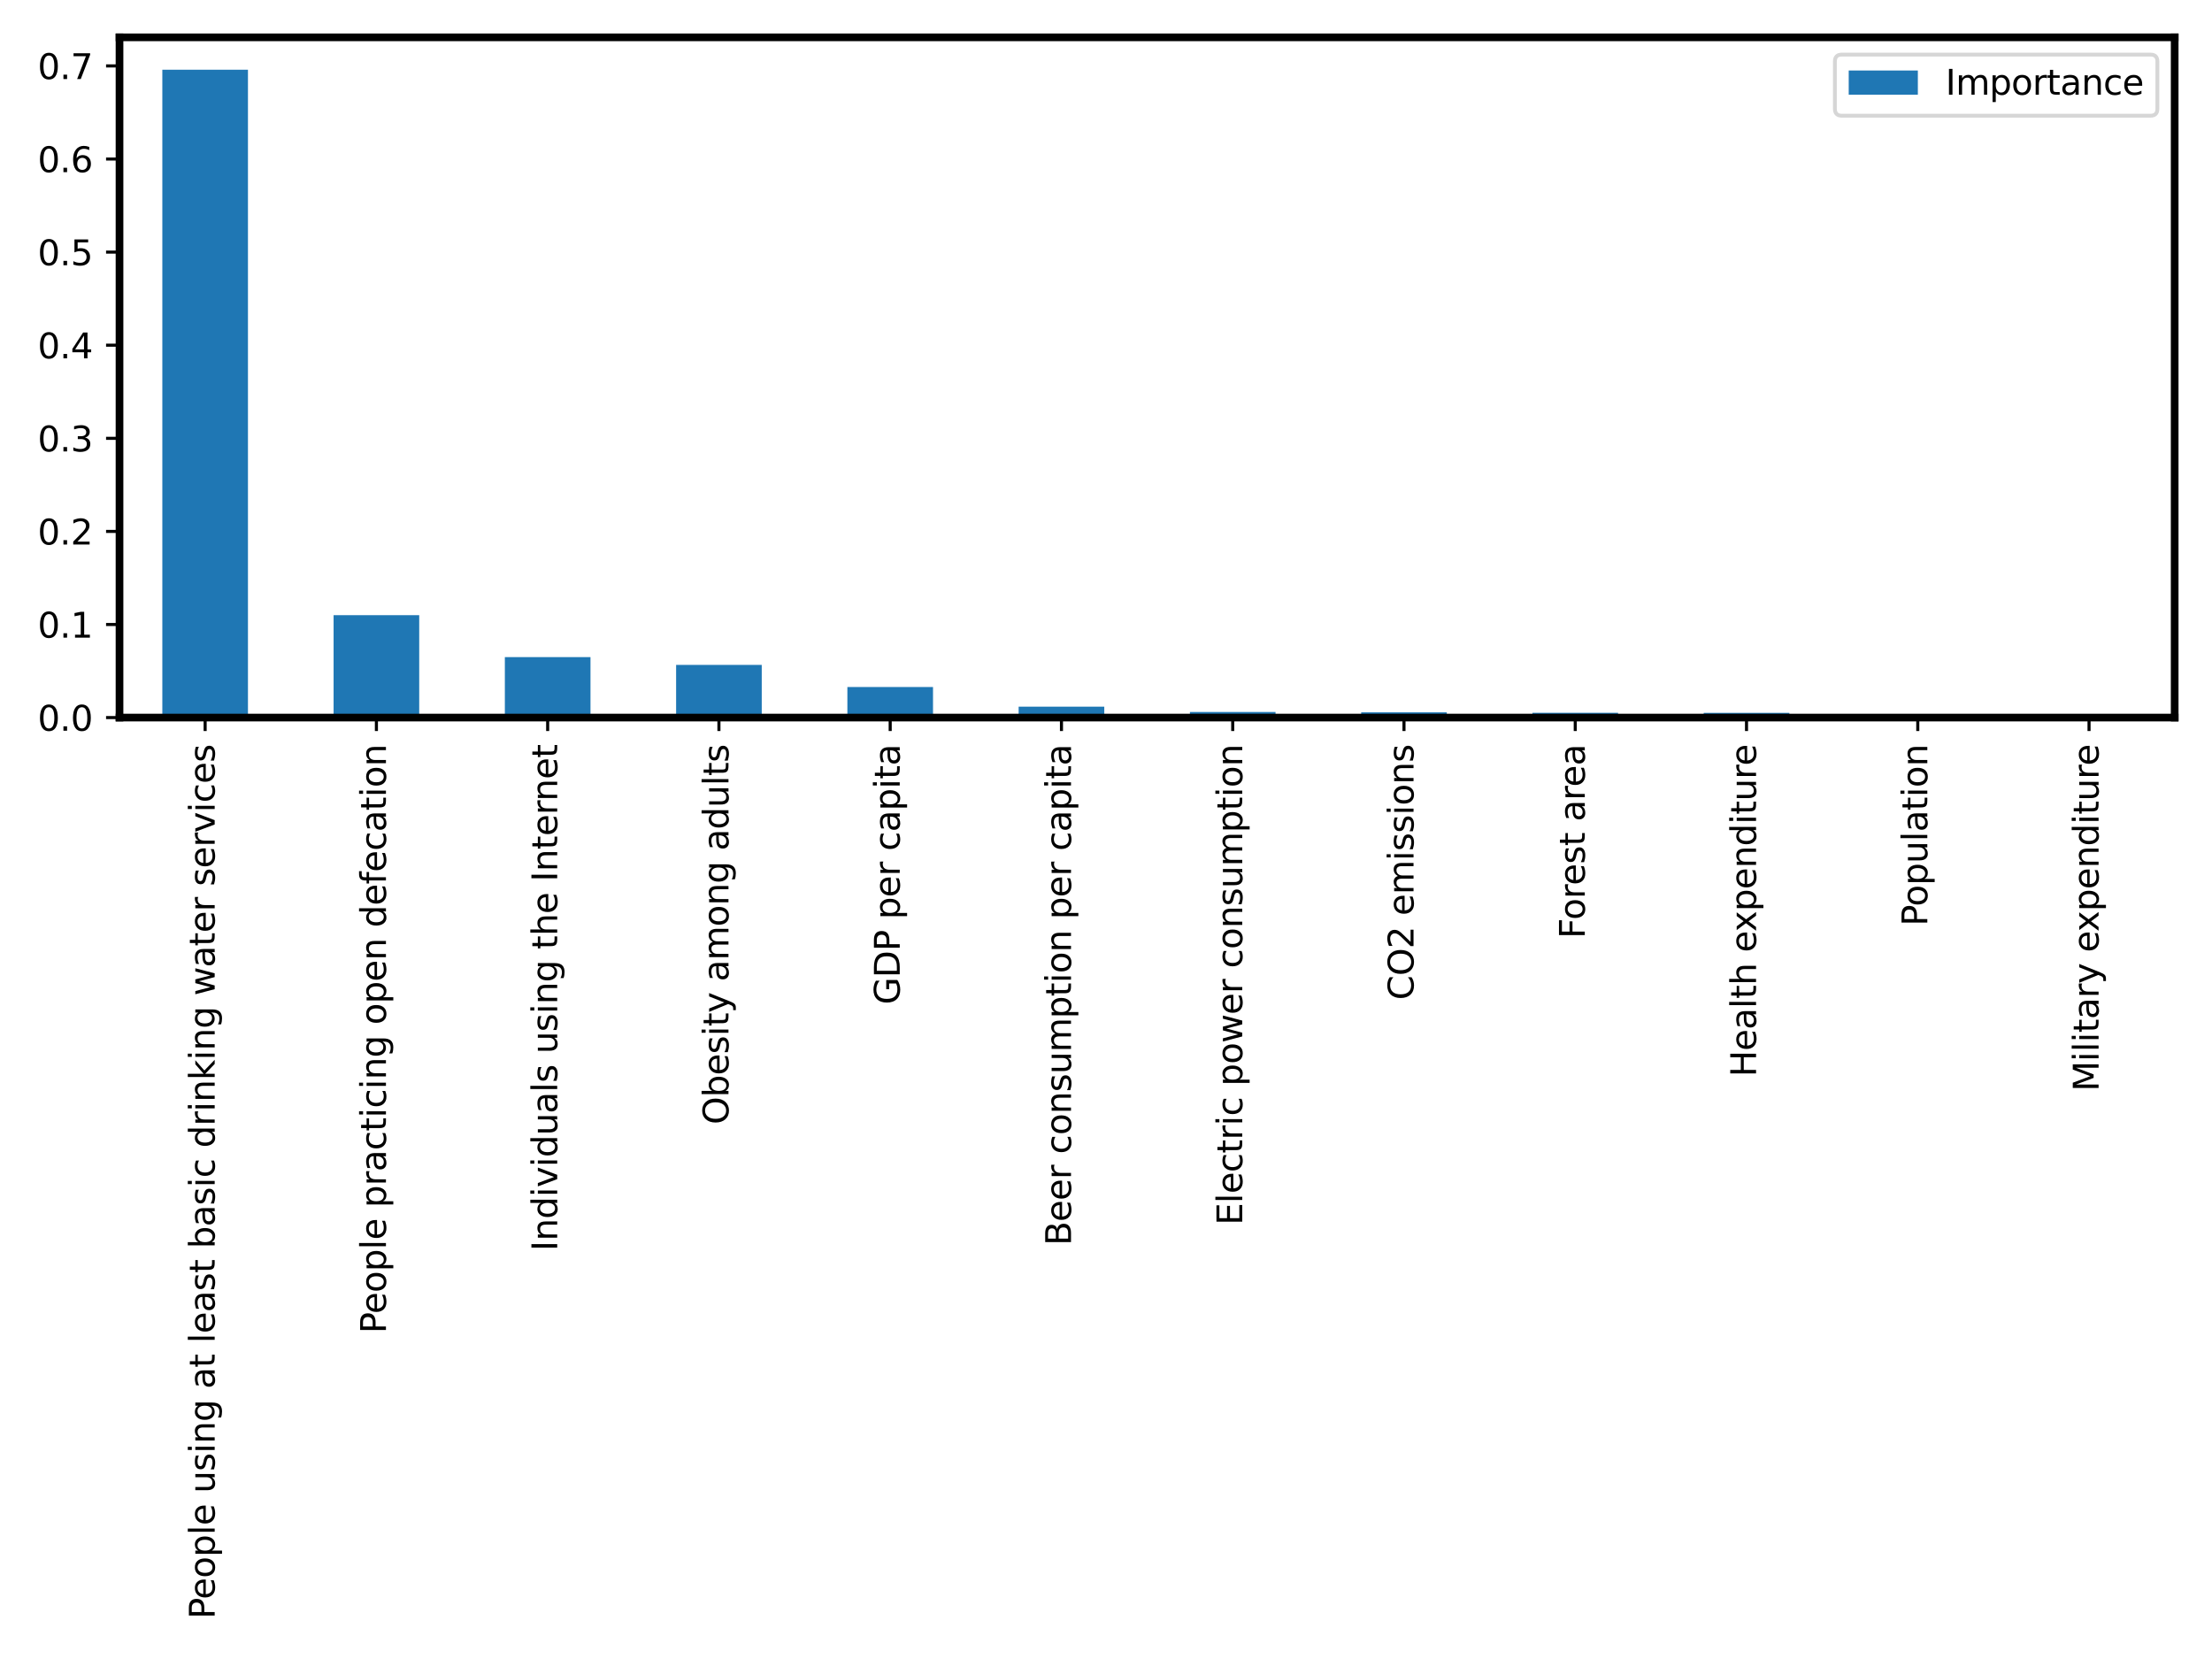 <?xml version="1.0" encoding="utf-8" standalone="no"?>
<!DOCTYPE svg PUBLIC "-//W3C//DTD SVG 1.1//EN"
  "http://www.w3.org/Graphics/SVG/1.1/DTD/svg11.dtd">
<svg xmlns:xlink="http://www.w3.org/1999/xlink" width="576pt" height="432pt" viewBox="0 0 576 432" xmlns="http://www.w3.org/2000/svg" version="1.1">
 <defs>
  <style type="text/css">*{stroke-linejoin: round; stroke-linecap: butt}</style>
 </defs>
 <g id="figure_1">
  <g id="patch_1">
   <path d="M 0 432 
L 576 432 
L 576 0 
L 0 0 
z
" style="fill: #ffffff"/>
  </g>
  <g id="axes_1">
   <g id="patch_2">
    <path d="M 31.12 186.86 
L 566.28 186.86 
L 566.28 9.72 
L 31.12 9.72 
z
" style="fill: #ffffff"/>
   </g>
   <g id="patch_3">
    <path d="M 42.269 186.86 
L 64.567 186.86 
L 64.567 18.155 
L 42.269 18.155 
z
" clip-path="url(#pd26a87cae8)" style="fill: #1f77b4"/>
   </g>
   <g id="patch_4">
    <path d="M 86.866 186.86 
L 109.164 186.86 
L 109.164 160.183 
L 86.866 160.183 
z
" clip-path="url(#pd26a87cae8)" style="fill: #1f77b4"/>
   </g>
   <g id="patch_5">
    <path d="M 131.463 186.86 
L 153.761 186.86 
L 153.761 171.11 
L 131.463 171.11 
z
" clip-path="url(#pd26a87cae8)" style="fill: #1f77b4"/>
   </g>
   <g id="patch_6">
    <path d="M 176.059 186.86 
L 198.357 186.86 
L 198.357 173.132 
L 176.059 173.132 
z
" clip-path="url(#pd26a87cae8)" style="fill: #1f77b4"/>
   </g>
   <g id="patch_7">
    <path d="M 220.656 186.86 
L 242.954 186.86 
L 242.954 178.893 
L 220.656 178.893 
z
" clip-path="url(#pd26a87cae8)" style="fill: #1f77b4"/>
   </g>
   <g id="patch_8">
    <path d="M 265.252 186.86 
L 287.551 186.86 
L 287.551 184.006 
L 265.252 184.006 
z
" clip-path="url(#pd26a87cae8)" style="fill: #1f77b4"/>
   </g>
   <g id="patch_9">
    <path d="M 309.849 186.86 
L 332.147 186.86 
L 332.147 185.402 
L 309.849 185.402 
z
" clip-path="url(#pd26a87cae8)" style="fill: #1f77b4"/>
   </g>
   <g id="patch_10">
    <path d="M 354.446 186.86 
L 376.744 186.86 
L 376.744 185.481 
L 354.446 185.481 
z
" clip-path="url(#pd26a87cae8)" style="fill: #1f77b4"/>
   </g>
   <g id="patch_11">
    <path d="M 399.043 186.86 
L 421.341 186.86 
L 421.341 185.605 
L 399.043 185.605 
z
" clip-path="url(#pd26a87cae8)" style="fill: #1f77b4"/>
   </g>
   <g id="patch_12">
    <path d="M 443.639 186.86 
L 465.938 186.86 
L 465.938 185.625 
L 443.639 185.625 
z
" clip-path="url(#pd26a87cae8)" style="fill: #1f77b4"/>
   </g>
   <g id="patch_13">
    <path d="M 488.236 186.86 
L 510.534 186.86 
L 510.534 186.094 
L 488.236 186.094 
z
" clip-path="url(#pd26a87cae8)" style="fill: #1f77b4"/>
   </g>
   <g id="patch_14">
    <path d="M 532.832 186.86 
L 555.131 186.86 
L 555.131 186.213 
L 532.832 186.213 
z
" clip-path="url(#pd26a87cae8)" style="fill: #1f77b4"/>
   </g>
   <g id="matplotlib.axis_1">
    <g id="xtick_1">
     <g id="line2d_1">
      <defs>
       <path id="m025039f016" d="M 0 0 
L 0 3.5 
" style="stroke: #000000; stroke-width: 0.8"/>
      </defs>
      <g>
       <use xlink:href="#m025039f016" x="53.418" y="186.86" style="stroke: #000000; stroke-width: 0.8"/>
      </g>
     </g>
     <g id="text_1">
      <!-- People using at least basic drinking water services -->
      <g transform="translate(55.902 421.585) rotate(-90) scale(0.09 -0.09)">
       <defs>
        <path id="DejaVuSans-50" d="M 1259 4147 
L 1259 2394 
L 2053 2394 
Q 2494 2394 2734 2622 
Q 2975 2850 2975 3272 
Q 2975 3691 2734 3919 
Q 2494 4147 2053 4147 
L 1259 4147 
z
M 628 4666 
L 2053 4666 
Q 2838 4666 3239 4311 
Q 3641 3956 3641 3272 
Q 3641 2581 3239 2228 
Q 2838 1875 2053 1875 
L 1259 1875 
L 1259 0 
L 628 0 
L 628 4666 
z
" transform="scale(0.016)"/>
        <path id="DejaVuSans-65" d="M 3597 1894 
L 3597 1613 
L 953 1613 
Q 991 1019 1311 708 
Q 1631 397 2203 397 
Q 2534 397 2845 478 
Q 3156 559 3463 722 
L 3463 178 
Q 3153 47 2828 -22 
Q 2503 -91 2169 -91 
Q 1331 -91 842 396 
Q 353 884 353 1716 
Q 353 2575 817 3079 
Q 1281 3584 2069 3584 
Q 2775 3584 3186 3129 
Q 3597 2675 3597 1894 
z
M 3022 2063 
Q 3016 2534 2758 2815 
Q 2500 3097 2075 3097 
Q 1594 3097 1305 2825 
Q 1016 2553 972 2059 
L 3022 2063 
z
" transform="scale(0.016)"/>
        <path id="DejaVuSans-6f" d="M 1959 3097 
Q 1497 3097 1228 2736 
Q 959 2375 959 1747 
Q 959 1119 1226 758 
Q 1494 397 1959 397 
Q 2419 397 2687 759 
Q 2956 1122 2956 1747 
Q 2956 2369 2687 2733 
Q 2419 3097 1959 3097 
z
M 1959 3584 
Q 2709 3584 3137 3096 
Q 3566 2609 3566 1747 
Q 3566 888 3137 398 
Q 2709 -91 1959 -91 
Q 1206 -91 779 398 
Q 353 888 353 1747 
Q 353 2609 779 3096 
Q 1206 3584 1959 3584 
z
" transform="scale(0.016)"/>
        <path id="DejaVuSans-70" d="M 1159 525 
L 1159 -1331 
L 581 -1331 
L 581 3500 
L 1159 3500 
L 1159 2969 
Q 1341 3281 1617 3432 
Q 1894 3584 2278 3584 
Q 2916 3584 3314 3078 
Q 3713 2572 3713 1747 
Q 3713 922 3314 415 
Q 2916 -91 2278 -91 
Q 1894 -91 1617 61 
Q 1341 213 1159 525 
z
M 3116 1747 
Q 3116 2381 2855 2742 
Q 2594 3103 2138 3103 
Q 1681 3103 1420 2742 
Q 1159 2381 1159 1747 
Q 1159 1113 1420 752 
Q 1681 391 2138 391 
Q 2594 391 2855 752 
Q 3116 1113 3116 1747 
z
" transform="scale(0.016)"/>
        <path id="DejaVuSans-6c" d="M 603 4863 
L 1178 4863 
L 1178 0 
L 603 0 
L 603 4863 
z
" transform="scale(0.016)"/>
        <path id="DejaVuSans-20" transform="scale(0.016)"/>
        <path id="DejaVuSans-75" d="M 544 1381 
L 544 3500 
L 1119 3500 
L 1119 1403 
Q 1119 906 1312 657 
Q 1506 409 1894 409 
Q 2359 409 2629 706 
Q 2900 1003 2900 1516 
L 2900 3500 
L 3475 3500 
L 3475 0 
L 2900 0 
L 2900 538 
Q 2691 219 2414 64 
Q 2138 -91 1772 -91 
Q 1169 -91 856 284 
Q 544 659 544 1381 
z
M 1991 3584 
L 1991 3584 
z
" transform="scale(0.016)"/>
        <path id="DejaVuSans-73" d="M 2834 3397 
L 2834 2853 
Q 2591 2978 2328 3040 
Q 2066 3103 1784 3103 
Q 1356 3103 1142 2972 
Q 928 2841 928 2578 
Q 928 2378 1081 2264 
Q 1234 2150 1697 2047 
L 1894 2003 
Q 2506 1872 2764 1633 
Q 3022 1394 3022 966 
Q 3022 478 2636 193 
Q 2250 -91 1575 -91 
Q 1294 -91 989 -36 
Q 684 19 347 128 
L 347 722 
Q 666 556 975 473 
Q 1284 391 1588 391 
Q 1994 391 2212 530 
Q 2431 669 2431 922 
Q 2431 1156 2273 1281 
Q 2116 1406 1581 1522 
L 1381 1569 
Q 847 1681 609 1914 
Q 372 2147 372 2553 
Q 372 3047 722 3315 
Q 1072 3584 1716 3584 
Q 2034 3584 2315 3537 
Q 2597 3491 2834 3397 
z
" transform="scale(0.016)"/>
        <path id="DejaVuSans-69" d="M 603 3500 
L 1178 3500 
L 1178 0 
L 603 0 
L 603 3500 
z
M 603 4863 
L 1178 4863 
L 1178 4134 
L 603 4134 
L 603 4863 
z
" transform="scale(0.016)"/>
        <path id="DejaVuSans-6e" d="M 3513 2113 
L 3513 0 
L 2938 0 
L 2938 2094 
Q 2938 2591 2744 2837 
Q 2550 3084 2163 3084 
Q 1697 3084 1428 2787 
Q 1159 2491 1159 1978 
L 1159 0 
L 581 0 
L 581 3500 
L 1159 3500 
L 1159 2956 
Q 1366 3272 1645 3428 
Q 1925 3584 2291 3584 
Q 2894 3584 3203 3211 
Q 3513 2838 3513 2113 
z
" transform="scale(0.016)"/>
        <path id="DejaVuSans-67" d="M 2906 1791 
Q 2906 2416 2648 2759 
Q 2391 3103 1925 3103 
Q 1463 3103 1205 2759 
Q 947 2416 947 1791 
Q 947 1169 1205 825 
Q 1463 481 1925 481 
Q 2391 481 2648 825 
Q 2906 1169 2906 1791 
z
M 3481 434 
Q 3481 -459 3084 -895 
Q 2688 -1331 1869 -1331 
Q 1566 -1331 1297 -1286 
Q 1028 -1241 775 -1147 
L 775 -588 
Q 1028 -725 1275 -790 
Q 1522 -856 1778 -856 
Q 2344 -856 2625 -561 
Q 2906 -266 2906 331 
L 2906 616 
Q 2728 306 2450 153 
Q 2172 0 1784 0 
Q 1141 0 747 490 
Q 353 981 353 1791 
Q 353 2603 747 3093 
Q 1141 3584 1784 3584 
Q 2172 3584 2450 3431 
Q 2728 3278 2906 2969 
L 2906 3500 
L 3481 3500 
L 3481 434 
z
" transform="scale(0.016)"/>
        <path id="DejaVuSans-61" d="M 2194 1759 
Q 1497 1759 1228 1600 
Q 959 1441 959 1056 
Q 959 750 1161 570 
Q 1363 391 1709 391 
Q 2188 391 2477 730 
Q 2766 1069 2766 1631 
L 2766 1759 
L 2194 1759 
z
M 3341 1997 
L 3341 0 
L 2766 0 
L 2766 531 
Q 2569 213 2275 61 
Q 1981 -91 1556 -91 
Q 1019 -91 701 211 
Q 384 513 384 1019 
Q 384 1609 779 1909 
Q 1175 2209 1959 2209 
L 2766 2209 
L 2766 2266 
Q 2766 2663 2505 2880 
Q 2244 3097 1772 3097 
Q 1472 3097 1187 3025 
Q 903 2953 641 2809 
L 641 3341 
Q 956 3463 1253 3523 
Q 1550 3584 1831 3584 
Q 2591 3584 2966 3190 
Q 3341 2797 3341 1997 
z
" transform="scale(0.016)"/>
        <path id="DejaVuSans-74" d="M 1172 4494 
L 1172 3500 
L 2356 3500 
L 2356 3053 
L 1172 3053 
L 1172 1153 
Q 1172 725 1289 603 
Q 1406 481 1766 481 
L 2356 481 
L 2356 0 
L 1766 0 
Q 1100 0 847 248 
Q 594 497 594 1153 
L 594 3053 
L 172 3053 
L 172 3500 
L 594 3500 
L 594 4494 
L 1172 4494 
z
" transform="scale(0.016)"/>
        <path id="DejaVuSans-62" d="M 3116 1747 
Q 3116 2381 2855 2742 
Q 2594 3103 2138 3103 
Q 1681 3103 1420 2742 
Q 1159 2381 1159 1747 
Q 1159 1113 1420 752 
Q 1681 391 2138 391 
Q 2594 391 2855 752 
Q 3116 1113 3116 1747 
z
M 1159 2969 
Q 1341 3281 1617 3432 
Q 1894 3584 2278 3584 
Q 2916 3584 3314 3078 
Q 3713 2572 3713 1747 
Q 3713 922 3314 415 
Q 2916 -91 2278 -91 
Q 1894 -91 1617 61 
Q 1341 213 1159 525 
L 1159 0 
L 581 0 
L 581 4863 
L 1159 4863 
L 1159 2969 
z
" transform="scale(0.016)"/>
        <path id="DejaVuSans-63" d="M 3122 3366 
L 3122 2828 
Q 2878 2963 2633 3030 
Q 2388 3097 2138 3097 
Q 1578 3097 1268 2742 
Q 959 2388 959 1747 
Q 959 1106 1268 751 
Q 1578 397 2138 397 
Q 2388 397 2633 464 
Q 2878 531 3122 666 
L 3122 134 
Q 2881 22 2623 -34 
Q 2366 -91 2075 -91 
Q 1284 -91 818 406 
Q 353 903 353 1747 
Q 353 2603 823 3093 
Q 1294 3584 2113 3584 
Q 2378 3584 2631 3529 
Q 2884 3475 3122 3366 
z
" transform="scale(0.016)"/>
        <path id="DejaVuSans-64" d="M 2906 2969 
L 2906 4863 
L 3481 4863 
L 3481 0 
L 2906 0 
L 2906 525 
Q 2725 213 2448 61 
Q 2172 -91 1784 -91 
Q 1150 -91 751 415 
Q 353 922 353 1747 
Q 353 2572 751 3078 
Q 1150 3584 1784 3584 
Q 2172 3584 2448 3432 
Q 2725 3281 2906 2969 
z
M 947 1747 
Q 947 1113 1208 752 
Q 1469 391 1925 391 
Q 2381 391 2643 752 
Q 2906 1113 2906 1747 
Q 2906 2381 2643 2742 
Q 2381 3103 1925 3103 
Q 1469 3103 1208 2742 
Q 947 2381 947 1747 
z
" transform="scale(0.016)"/>
        <path id="DejaVuSans-72" d="M 2631 2963 
Q 2534 3019 2420 3045 
Q 2306 3072 2169 3072 
Q 1681 3072 1420 2755 
Q 1159 2438 1159 1844 
L 1159 0 
L 581 0 
L 581 3500 
L 1159 3500 
L 1159 2956 
Q 1341 3275 1631 3429 
Q 1922 3584 2338 3584 
Q 2397 3584 2469 3576 
Q 2541 3569 2628 3553 
L 2631 2963 
z
" transform="scale(0.016)"/>
        <path id="DejaVuSans-6b" d="M 581 4863 
L 1159 4863 
L 1159 1991 
L 2875 3500 
L 3609 3500 
L 1753 1863 
L 3688 0 
L 2938 0 
L 1159 1709 
L 1159 0 
L 581 0 
L 581 4863 
z
" transform="scale(0.016)"/>
        <path id="DejaVuSans-77" d="M 269 3500 
L 844 3500 
L 1563 769 
L 2278 3500 
L 2956 3500 
L 3675 769 
L 4391 3500 
L 4966 3500 
L 4050 0 
L 3372 0 
L 2619 2869 
L 1863 0 
L 1184 0 
L 269 3500 
z
" transform="scale(0.016)"/>
        <path id="DejaVuSans-76" d="M 191 3500 
L 800 3500 
L 1894 563 
L 2988 3500 
L 3597 3500 
L 2284 0 
L 1503 0 
L 191 3500 
z
" transform="scale(0.016)"/>
       </defs>
       <use xlink:href="#DejaVuSans-50"/>
       <use xlink:href="#DejaVuSans-65" x="56.678"/>
       <use xlink:href="#DejaVuSans-6f" x="118.201"/>
       <use xlink:href="#DejaVuSans-70" x="179.383"/>
       <use xlink:href="#DejaVuSans-6c" x="242.859"/>
       <use xlink:href="#DejaVuSans-65" x="270.643"/>
       <use xlink:href="#DejaVuSans-20" x="332.166"/>
       <use xlink:href="#DejaVuSans-75" x="363.953"/>
       <use xlink:href="#DejaVuSans-73" x="427.332"/>
       <use xlink:href="#DejaVuSans-69" x="479.432"/>
       <use xlink:href="#DejaVuSans-6e" x="507.215"/>
       <use xlink:href="#DejaVuSans-67" x="570.594"/>
       <use xlink:href="#DejaVuSans-20" x="634.07"/>
       <use xlink:href="#DejaVuSans-61" x="665.857"/>
       <use xlink:href="#DejaVuSans-74" x="727.137"/>
       <use xlink:href="#DejaVuSans-20" x="766.346"/>
       <use xlink:href="#DejaVuSans-6c" x="798.133"/>
       <use xlink:href="#DejaVuSans-65" x="825.916"/>
       <use xlink:href="#DejaVuSans-61" x="887.439"/>
       <use xlink:href="#DejaVuSans-73" x="948.719"/>
       <use xlink:href="#DejaVuSans-74" x="1000.818"/>
       <use xlink:href="#DejaVuSans-20" x="1040.027"/>
       <use xlink:href="#DejaVuSans-62" x="1071.814"/>
       <use xlink:href="#DejaVuSans-61" x="1135.291"/>
       <use xlink:href="#DejaVuSans-73" x="1196.57"/>
       <use xlink:href="#DejaVuSans-69" x="1248.67"/>
       <use xlink:href="#DejaVuSans-63" x="1276.453"/>
       <use xlink:href="#DejaVuSans-20" x="1331.434"/>
       <use xlink:href="#DejaVuSans-64" x="1363.221"/>
       <use xlink:href="#DejaVuSans-72" x="1426.697"/>
       <use xlink:href="#DejaVuSans-69" x="1467.811"/>
       <use xlink:href="#DejaVuSans-6e" x="1495.594"/>
       <use xlink:href="#DejaVuSans-6b" x="1558.973"/>
       <use xlink:href="#DejaVuSans-69" x="1616.883"/>
       <use xlink:href="#DejaVuSans-6e" x="1644.666"/>
       <use xlink:href="#DejaVuSans-67" x="1708.045"/>
       <use xlink:href="#DejaVuSans-20" x="1771.521"/>
       <use xlink:href="#DejaVuSans-77" x="1803.309"/>
       <use xlink:href="#DejaVuSans-61" x="1885.096"/>
       <use xlink:href="#DejaVuSans-74" x="1946.375"/>
       <use xlink:href="#DejaVuSans-65" x="1985.584"/>
       <use xlink:href="#DejaVuSans-72" x="2047.107"/>
       <use xlink:href="#DejaVuSans-20" x="2088.221"/>
       <use xlink:href="#DejaVuSans-73" x="2120.008"/>
       <use xlink:href="#DejaVuSans-65" x="2172.107"/>
       <use xlink:href="#DejaVuSans-72" x="2233.631"/>
       <use xlink:href="#DejaVuSans-76" x="2274.744"/>
       <use xlink:href="#DejaVuSans-69" x="2333.924"/>
       <use xlink:href="#DejaVuSans-63" x="2361.707"/>
       <use xlink:href="#DejaVuSans-65" x="2416.688"/>
       <use xlink:href="#DejaVuSans-73" x="2478.211"/>
      </g>
     </g>
    </g>
    <g id="xtick_2">
     <g id="line2d_2">
      <g>
       <use xlink:href="#m025039f016" x="98.015" y="186.86" style="stroke: #000000; stroke-width: 0.8"/>
      </g>
     </g>
     <g id="text_2">
      <!-- People practicing open defecation -->
      <g transform="translate(100.498 347.233) rotate(-90) scale(0.09 -0.09)">
       <defs>
        <path id="DejaVuSans-66" d="M 2375 4863 
L 2375 4384 
L 1825 4384 
Q 1516 4384 1395 4259 
Q 1275 4134 1275 3809 
L 1275 3500 
L 2222 3500 
L 2222 3053 
L 1275 3053 
L 1275 0 
L 697 0 
L 697 3053 
L 147 3053 
L 147 3500 
L 697 3500 
L 697 3744 
Q 697 4328 969 4595 
Q 1241 4863 1831 4863 
L 2375 4863 
z
" transform="scale(0.016)"/>
       </defs>
       <use xlink:href="#DejaVuSans-50"/>
       <use xlink:href="#DejaVuSans-65" x="56.678"/>
       <use xlink:href="#DejaVuSans-6f" x="118.201"/>
       <use xlink:href="#DejaVuSans-70" x="179.383"/>
       <use xlink:href="#DejaVuSans-6c" x="242.859"/>
       <use xlink:href="#DejaVuSans-65" x="270.643"/>
       <use xlink:href="#DejaVuSans-20" x="332.166"/>
       <use xlink:href="#DejaVuSans-70" x="363.953"/>
       <use xlink:href="#DejaVuSans-72" x="427.43"/>
       <use xlink:href="#DejaVuSans-61" x="468.543"/>
       <use xlink:href="#DejaVuSans-63" x="529.822"/>
       <use xlink:href="#DejaVuSans-74" x="584.803"/>
       <use xlink:href="#DejaVuSans-69" x="624.012"/>
       <use xlink:href="#DejaVuSans-63" x="651.795"/>
       <use xlink:href="#DejaVuSans-69" x="706.775"/>
       <use xlink:href="#DejaVuSans-6e" x="734.559"/>
       <use xlink:href="#DejaVuSans-67" x="797.938"/>
       <use xlink:href="#DejaVuSans-20" x="861.414"/>
       <use xlink:href="#DejaVuSans-6f" x="893.201"/>
       <use xlink:href="#DejaVuSans-70" x="954.383"/>
       <use xlink:href="#DejaVuSans-65" x="1017.859"/>
       <use xlink:href="#DejaVuSans-6e" x="1079.383"/>
       <use xlink:href="#DejaVuSans-20" x="1142.762"/>
       <use xlink:href="#DejaVuSans-64" x="1174.549"/>
       <use xlink:href="#DejaVuSans-65" x="1238.025"/>
       <use xlink:href="#DejaVuSans-66" x="1299.549"/>
       <use xlink:href="#DejaVuSans-65" x="1334.754"/>
       <use xlink:href="#DejaVuSans-63" x="1396.277"/>
       <use xlink:href="#DejaVuSans-61" x="1451.258"/>
       <use xlink:href="#DejaVuSans-74" x="1512.537"/>
       <use xlink:href="#DejaVuSans-69" x="1551.746"/>
       <use xlink:href="#DejaVuSans-6f" x="1579.529"/>
       <use xlink:href="#DejaVuSans-6e" x="1640.711"/>
      </g>
     </g>
    </g>
    <g id="xtick_3">
     <g id="line2d_3">
      <g>
       <use xlink:href="#m025039f016" x="142.612" y="186.86" style="stroke: #000000; stroke-width: 0.8"/>
      </g>
     </g>
     <g id="text_3">
      <!-- Individuals using the Internet -->
      <g transform="translate(145.095 325.779) rotate(-90) scale(0.09 -0.09)">
       <defs>
        <path id="DejaVuSans-49" d="M 628 4666 
L 1259 4666 
L 1259 0 
L 628 0 
L 628 4666 
z
" transform="scale(0.016)"/>
        <path id="DejaVuSans-68" d="M 3513 2113 
L 3513 0 
L 2938 0 
L 2938 2094 
Q 2938 2591 2744 2837 
Q 2550 3084 2163 3084 
Q 1697 3084 1428 2787 
Q 1159 2491 1159 1978 
L 1159 0 
L 581 0 
L 581 4863 
L 1159 4863 
L 1159 2956 
Q 1366 3272 1645 3428 
Q 1925 3584 2291 3584 
Q 2894 3584 3203 3211 
Q 3513 2838 3513 2113 
z
" transform="scale(0.016)"/>
       </defs>
       <use xlink:href="#DejaVuSans-49"/>
       <use xlink:href="#DejaVuSans-6e" x="29.492"/>
       <use xlink:href="#DejaVuSans-64" x="92.871"/>
       <use xlink:href="#DejaVuSans-69" x="156.348"/>
       <use xlink:href="#DejaVuSans-76" x="184.131"/>
       <use xlink:href="#DejaVuSans-69" x="243.311"/>
       <use xlink:href="#DejaVuSans-64" x="271.094"/>
       <use xlink:href="#DejaVuSans-75" x="334.57"/>
       <use xlink:href="#DejaVuSans-61" x="397.949"/>
       <use xlink:href="#DejaVuSans-6c" x="459.229"/>
       <use xlink:href="#DejaVuSans-73" x="487.012"/>
       <use xlink:href="#DejaVuSans-20" x="539.111"/>
       <use xlink:href="#DejaVuSans-75" x="570.898"/>
       <use xlink:href="#DejaVuSans-73" x="634.277"/>
       <use xlink:href="#DejaVuSans-69" x="686.377"/>
       <use xlink:href="#DejaVuSans-6e" x="714.16"/>
       <use xlink:href="#DejaVuSans-67" x="777.539"/>
       <use xlink:href="#DejaVuSans-20" x="841.016"/>
       <use xlink:href="#DejaVuSans-74" x="872.803"/>
       <use xlink:href="#DejaVuSans-68" x="912.012"/>
       <use xlink:href="#DejaVuSans-65" x="975.391"/>
       <use xlink:href="#DejaVuSans-20" x="1036.914"/>
       <use xlink:href="#DejaVuSans-49" x="1068.701"/>
       <use xlink:href="#DejaVuSans-6e" x="1098.193"/>
       <use xlink:href="#DejaVuSans-74" x="1161.572"/>
       <use xlink:href="#DejaVuSans-65" x="1200.781"/>
       <use xlink:href="#DejaVuSans-72" x="1262.305"/>
       <use xlink:href="#DejaVuSans-6e" x="1301.668"/>
       <use xlink:href="#DejaVuSans-65" x="1365.047"/>
       <use xlink:href="#DejaVuSans-74" x="1426.57"/>
      </g>
     </g>
    </g>
    <g id="xtick_4">
     <g id="line2d_4">
      <g>
       <use xlink:href="#m025039f016" x="187.208" y="186.86" style="stroke: #000000; stroke-width: 0.8"/>
      </g>
     </g>
     <g id="text_4">
      <!-- Obesity among adults -->
      <g transform="translate(189.692 292.816) rotate(-90) scale(0.09 -0.09)">
       <defs>
        <path id="DejaVuSans-4f" d="M 2522 4238 
Q 1834 4238 1429 3725 
Q 1025 3213 1025 2328 
Q 1025 1447 1429 934 
Q 1834 422 2522 422 
Q 3209 422 3611 934 
Q 4013 1447 4013 2328 
Q 4013 3213 3611 3725 
Q 3209 4238 2522 4238 
z
M 2522 4750 
Q 3503 4750 4090 4092 
Q 4678 3434 4678 2328 
Q 4678 1225 4090 567 
Q 3503 -91 2522 -91 
Q 1538 -91 948 565 
Q 359 1222 359 2328 
Q 359 3434 948 4092 
Q 1538 4750 2522 4750 
z
" transform="scale(0.016)"/>
        <path id="DejaVuSans-79" d="M 2059 -325 
Q 1816 -950 1584 -1140 
Q 1353 -1331 966 -1331 
L 506 -1331 
L 506 -850 
L 844 -850 
Q 1081 -850 1212 -737 
Q 1344 -625 1503 -206 
L 1606 56 
L 191 3500 
L 800 3500 
L 1894 763 
L 2988 3500 
L 3597 3500 
L 2059 -325 
z
" transform="scale(0.016)"/>
        <path id="DejaVuSans-6d" d="M 3328 2828 
Q 3544 3216 3844 3400 
Q 4144 3584 4550 3584 
Q 5097 3584 5394 3201 
Q 5691 2819 5691 2113 
L 5691 0 
L 5113 0 
L 5113 2094 
Q 5113 2597 4934 2840 
Q 4756 3084 4391 3084 
Q 3944 3084 3684 2787 
Q 3425 2491 3425 1978 
L 3425 0 
L 2847 0 
L 2847 2094 
Q 2847 2600 2669 2842 
Q 2491 3084 2119 3084 
Q 1678 3084 1418 2786 
Q 1159 2488 1159 1978 
L 1159 0 
L 581 0 
L 581 3500 
L 1159 3500 
L 1159 2956 
Q 1356 3278 1631 3431 
Q 1906 3584 2284 3584 
Q 2666 3584 2933 3390 
Q 3200 3197 3328 2828 
z
" transform="scale(0.016)"/>
       </defs>
       <use xlink:href="#DejaVuSans-4f"/>
       <use xlink:href="#DejaVuSans-62" x="78.711"/>
       <use xlink:href="#DejaVuSans-65" x="142.188"/>
       <use xlink:href="#DejaVuSans-73" x="203.711"/>
       <use xlink:href="#DejaVuSans-69" x="255.811"/>
       <use xlink:href="#DejaVuSans-74" x="283.594"/>
       <use xlink:href="#DejaVuSans-79" x="322.803"/>
       <use xlink:href="#DejaVuSans-20" x="381.982"/>
       <use xlink:href="#DejaVuSans-61" x="413.77"/>
       <use xlink:href="#DejaVuSans-6d" x="475.049"/>
       <use xlink:href="#DejaVuSans-6f" x="572.461"/>
       <use xlink:href="#DejaVuSans-6e" x="633.643"/>
       <use xlink:href="#DejaVuSans-67" x="697.021"/>
       <use xlink:href="#DejaVuSans-20" x="760.498"/>
       <use xlink:href="#DejaVuSans-61" x="792.285"/>
       <use xlink:href="#DejaVuSans-64" x="853.564"/>
       <use xlink:href="#DejaVuSans-75" x="917.041"/>
       <use xlink:href="#DejaVuSans-6c" x="980.42"/>
       <use xlink:href="#DejaVuSans-74" x="1008.203"/>
       <use xlink:href="#DejaVuSans-73" x="1047.412"/>
      </g>
     </g>
    </g>
    <g id="xtick_5">
     <g id="line2d_5">
      <g>
       <use xlink:href="#m025039f016" x="231.805" y="186.86" style="stroke: #000000; stroke-width: 0.8"/>
      </g>
     </g>
     <g id="text_5">
      <!-- GDP per capita -->
      <g transform="translate(234.288 261.584) rotate(-90) scale(0.09 -0.09)">
       <defs>
        <path id="DejaVuSans-47" d="M 3809 666 
L 3809 1919 
L 2778 1919 
L 2778 2438 
L 4434 2438 
L 4434 434 
Q 4069 175 3628 42 
Q 3188 -91 2688 -91 
Q 1594 -91 976 548 
Q 359 1188 359 2328 
Q 359 3472 976 4111 
Q 1594 4750 2688 4750 
Q 3144 4750 3555 4637 
Q 3966 4525 4313 4306 
L 4313 3634 
Q 3963 3931 3569 4081 
Q 3175 4231 2741 4231 
Q 1884 4231 1454 3753 
Q 1025 3275 1025 2328 
Q 1025 1384 1454 906 
Q 1884 428 2741 428 
Q 3075 428 3337 486 
Q 3600 544 3809 666 
z
" transform="scale(0.016)"/>
        <path id="DejaVuSans-44" d="M 1259 4147 
L 1259 519 
L 2022 519 
Q 2988 519 3436 956 
Q 3884 1394 3884 2338 
Q 3884 3275 3436 3711 
Q 2988 4147 2022 4147 
L 1259 4147 
z
M 628 4666 
L 1925 4666 
Q 3281 4666 3915 4102 
Q 4550 3538 4550 2338 
Q 4550 1131 3912 565 
Q 3275 0 1925 0 
L 628 0 
L 628 4666 
z
" transform="scale(0.016)"/>
       </defs>
       <use xlink:href="#DejaVuSans-47"/>
       <use xlink:href="#DejaVuSans-44" x="77.49"/>
       <use xlink:href="#DejaVuSans-50" x="154.492"/>
       <use xlink:href="#DejaVuSans-20" x="214.795"/>
       <use xlink:href="#DejaVuSans-70" x="246.582"/>
       <use xlink:href="#DejaVuSans-65" x="310.059"/>
       <use xlink:href="#DejaVuSans-72" x="371.582"/>
       <use xlink:href="#DejaVuSans-20" x="412.695"/>
       <use xlink:href="#DejaVuSans-63" x="444.482"/>
       <use xlink:href="#DejaVuSans-61" x="499.463"/>
       <use xlink:href="#DejaVuSans-70" x="560.742"/>
       <use xlink:href="#DejaVuSans-69" x="624.219"/>
       <use xlink:href="#DejaVuSans-74" x="652.002"/>
       <use xlink:href="#DejaVuSans-61" x="691.211"/>
      </g>
     </g>
    </g>
    <g id="xtick_6">
     <g id="line2d_6">
      <g>
       <use xlink:href="#m025039f016" x="276.402" y="186.86" style="stroke: #000000; stroke-width: 0.8"/>
      </g>
     </g>
     <g id="text_6">
      <!-- Beer consumption per capita -->
      <g transform="translate(278.885 324.335) rotate(-90) scale(0.09 -0.09)">
       <defs>
        <path id="DejaVuSans-42" d="M 1259 2228 
L 1259 519 
L 2272 519 
Q 2781 519 3026 730 
Q 3272 941 3272 1375 
Q 3272 1813 3026 2020 
Q 2781 2228 2272 2228 
L 1259 2228 
z
M 1259 4147 
L 1259 2741 
L 2194 2741 
Q 2656 2741 2882 2914 
Q 3109 3088 3109 3444 
Q 3109 3797 2882 3972 
Q 2656 4147 2194 4147 
L 1259 4147 
z
M 628 4666 
L 2241 4666 
Q 2963 4666 3353 4366 
Q 3744 4066 3744 3513 
Q 3744 3084 3544 2831 
Q 3344 2578 2956 2516 
Q 3422 2416 3680 2098 
Q 3938 1781 3938 1306 
Q 3938 681 3513 340 
Q 3088 0 2303 0 
L 628 0 
L 628 4666 
z
" transform="scale(0.016)"/>
       </defs>
       <use xlink:href="#DejaVuSans-42"/>
       <use xlink:href="#DejaVuSans-65" x="68.604"/>
       <use xlink:href="#DejaVuSans-65" x="130.127"/>
       <use xlink:href="#DejaVuSans-72" x="191.65"/>
       <use xlink:href="#DejaVuSans-20" x="232.764"/>
       <use xlink:href="#DejaVuSans-63" x="264.551"/>
       <use xlink:href="#DejaVuSans-6f" x="319.531"/>
       <use xlink:href="#DejaVuSans-6e" x="380.713"/>
       <use xlink:href="#DejaVuSans-73" x="444.092"/>
       <use xlink:href="#DejaVuSans-75" x="496.191"/>
       <use xlink:href="#DejaVuSans-6d" x="559.57"/>
       <use xlink:href="#DejaVuSans-70" x="656.982"/>
       <use xlink:href="#DejaVuSans-74" x="720.459"/>
       <use xlink:href="#DejaVuSans-69" x="759.668"/>
       <use xlink:href="#DejaVuSans-6f" x="787.451"/>
       <use xlink:href="#DejaVuSans-6e" x="848.633"/>
       <use xlink:href="#DejaVuSans-20" x="912.012"/>
       <use xlink:href="#DejaVuSans-70" x="943.799"/>
       <use xlink:href="#DejaVuSans-65" x="1007.275"/>
       <use xlink:href="#DejaVuSans-72" x="1068.799"/>
       <use xlink:href="#DejaVuSans-20" x="1109.912"/>
       <use xlink:href="#DejaVuSans-63" x="1141.699"/>
       <use xlink:href="#DejaVuSans-61" x="1196.68"/>
       <use xlink:href="#DejaVuSans-70" x="1257.959"/>
       <use xlink:href="#DejaVuSans-69" x="1321.436"/>
       <use xlink:href="#DejaVuSans-74" x="1349.219"/>
       <use xlink:href="#DejaVuSans-61" x="1388.428"/>
      </g>
     </g>
    </g>
    <g id="xtick_7">
     <g id="line2d_7">
      <g>
       <use xlink:href="#m025039f016" x="320.998" y="186.86" style="stroke: #000000; stroke-width: 0.8"/>
      </g>
     </g>
     <g id="text_7">
      <!-- Electric power consumption -->
      <g transform="translate(323.482 319.02) rotate(-90) scale(0.09 -0.09)">
       <defs>
        <path id="DejaVuSans-45" d="M 628 4666 
L 3578 4666 
L 3578 4134 
L 1259 4134 
L 1259 2753 
L 3481 2753 
L 3481 2222 
L 1259 2222 
L 1259 531 
L 3634 531 
L 3634 0 
L 628 0 
L 628 4666 
z
" transform="scale(0.016)"/>
       </defs>
       <use xlink:href="#DejaVuSans-45"/>
       <use xlink:href="#DejaVuSans-6c" x="63.184"/>
       <use xlink:href="#DejaVuSans-65" x="90.967"/>
       <use xlink:href="#DejaVuSans-63" x="152.49"/>
       <use xlink:href="#DejaVuSans-74" x="207.471"/>
       <use xlink:href="#DejaVuSans-72" x="246.68"/>
       <use xlink:href="#DejaVuSans-69" x="287.793"/>
       <use xlink:href="#DejaVuSans-63" x="315.576"/>
       <use xlink:href="#DejaVuSans-20" x="370.557"/>
       <use xlink:href="#DejaVuSans-70" x="402.344"/>
       <use xlink:href="#DejaVuSans-6f" x="465.82"/>
       <use xlink:href="#DejaVuSans-77" x="527.002"/>
       <use xlink:href="#DejaVuSans-65" x="608.789"/>
       <use xlink:href="#DejaVuSans-72" x="670.312"/>
       <use xlink:href="#DejaVuSans-20" x="711.426"/>
       <use xlink:href="#DejaVuSans-63" x="743.213"/>
       <use xlink:href="#DejaVuSans-6f" x="798.193"/>
       <use xlink:href="#DejaVuSans-6e" x="859.375"/>
       <use xlink:href="#DejaVuSans-73" x="922.754"/>
       <use xlink:href="#DejaVuSans-75" x="974.854"/>
       <use xlink:href="#DejaVuSans-6d" x="1038.232"/>
       <use xlink:href="#DejaVuSans-70" x="1135.645"/>
       <use xlink:href="#DejaVuSans-74" x="1199.121"/>
       <use xlink:href="#DejaVuSans-69" x="1238.33"/>
       <use xlink:href="#DejaVuSans-6f" x="1266.113"/>
       <use xlink:href="#DejaVuSans-6e" x="1327.295"/>
      </g>
     </g>
    </g>
    <g id="xtick_8">
     <g id="line2d_8">
      <g>
       <use xlink:href="#m025039f016" x="365.595" y="186.86" style="stroke: #000000; stroke-width: 0.8"/>
      </g>
     </g>
     <g id="text_8">
      <!-- CO2 emissions -->
      <g transform="translate(368.078 260.397) rotate(-90) scale(0.09 -0.09)">
       <defs>
        <path id="DejaVuSans-43" d="M 4122 4306 
L 4122 3641 
Q 3803 3938 3442 4084 
Q 3081 4231 2675 4231 
Q 1875 4231 1450 3742 
Q 1025 3253 1025 2328 
Q 1025 1406 1450 917 
Q 1875 428 2675 428 
Q 3081 428 3442 575 
Q 3803 722 4122 1019 
L 4122 359 
Q 3791 134 3420 21 
Q 3050 -91 2638 -91 
Q 1578 -91 968 557 
Q 359 1206 359 2328 
Q 359 3453 968 4101 
Q 1578 4750 2638 4750 
Q 3056 4750 3426 4639 
Q 3797 4528 4122 4306 
z
" transform="scale(0.016)"/>
        <path id="DejaVuSans-32" d="M 1228 531 
L 3431 531 
L 3431 0 
L 469 0 
L 469 531 
Q 828 903 1448 1529 
Q 2069 2156 2228 2338 
Q 2531 2678 2651 2914 
Q 2772 3150 2772 3378 
Q 2772 3750 2511 3984 
Q 2250 4219 1831 4219 
Q 1534 4219 1204 4116 
Q 875 4013 500 3803 
L 500 4441 
Q 881 4594 1212 4672 
Q 1544 4750 1819 4750 
Q 2544 4750 2975 4387 
Q 3406 4025 3406 3419 
Q 3406 3131 3298 2873 
Q 3191 2616 2906 2266 
Q 2828 2175 2409 1742 
Q 1991 1309 1228 531 
z
" transform="scale(0.016)"/>
       </defs>
       <use xlink:href="#DejaVuSans-43"/>
       <use xlink:href="#DejaVuSans-4f" x="69.824"/>
       <use xlink:href="#DejaVuSans-32" x="148.535"/>
       <use xlink:href="#DejaVuSans-20" x="212.158"/>
       <use xlink:href="#DejaVuSans-65" x="243.945"/>
       <use xlink:href="#DejaVuSans-6d" x="305.469"/>
       <use xlink:href="#DejaVuSans-69" x="402.881"/>
       <use xlink:href="#DejaVuSans-73" x="430.664"/>
       <use xlink:href="#DejaVuSans-73" x="482.764"/>
       <use xlink:href="#DejaVuSans-69" x="534.863"/>
       <use xlink:href="#DejaVuSans-6f" x="562.646"/>
       <use xlink:href="#DejaVuSans-6e" x="623.828"/>
       <use xlink:href="#DejaVuSans-73" x="687.207"/>
      </g>
     </g>
    </g>
    <g id="xtick_9">
     <g id="line2d_9">
      <g>
       <use xlink:href="#m025039f016" x="410.192" y="186.86" style="stroke: #000000; stroke-width: 0.8"/>
      </g>
     </g>
     <g id="text_9">
      <!-- Forest area -->
      <g transform="translate(412.675 244.395) rotate(-90) scale(0.09 -0.09)">
       <defs>
        <path id="DejaVuSans-46" d="M 628 4666 
L 3309 4666 
L 3309 4134 
L 1259 4134 
L 1259 2759 
L 3109 2759 
L 3109 2228 
L 1259 2228 
L 1259 0 
L 628 0 
L 628 4666 
z
" transform="scale(0.016)"/>
       </defs>
       <use xlink:href="#DejaVuSans-46"/>
       <use xlink:href="#DejaVuSans-6f" x="53.895"/>
       <use xlink:href="#DejaVuSans-72" x="115.076"/>
       <use xlink:href="#DejaVuSans-65" x="153.939"/>
       <use xlink:href="#DejaVuSans-73" x="215.463"/>
       <use xlink:href="#DejaVuSans-74" x="267.562"/>
       <use xlink:href="#DejaVuSans-20" x="306.771"/>
       <use xlink:href="#DejaVuSans-61" x="338.559"/>
       <use xlink:href="#DejaVuSans-72" x="399.838"/>
       <use xlink:href="#DejaVuSans-65" x="438.701"/>
       <use xlink:href="#DejaVuSans-61" x="500.225"/>
      </g>
     </g>
    </g>
    <g id="xtick_10">
     <g id="line2d_10">
      <g>
       <use xlink:href="#m025039f016" x="454.788" y="186.86" style="stroke: #000000; stroke-width: 0.8"/>
      </g>
     </g>
     <g id="text_10">
      <!-- Health expenditure -->
      <g transform="translate(457.272 280.418) rotate(-90) scale(0.09 -0.09)">
       <defs>
        <path id="DejaVuSans-48" d="M 628 4666 
L 1259 4666 
L 1259 2753 
L 3553 2753 
L 3553 4666 
L 4184 4666 
L 4184 0 
L 3553 0 
L 3553 2222 
L 1259 2222 
L 1259 0 
L 628 0 
L 628 4666 
z
" transform="scale(0.016)"/>
        <path id="DejaVuSans-78" d="M 3513 3500 
L 2247 1797 
L 3578 0 
L 2900 0 
L 1881 1375 
L 863 0 
L 184 0 
L 1544 1831 
L 300 3500 
L 978 3500 
L 1906 2253 
L 2834 3500 
L 3513 3500 
z
" transform="scale(0.016)"/>
       </defs>
       <use xlink:href="#DejaVuSans-48"/>
       <use xlink:href="#DejaVuSans-65" x="75.195"/>
       <use xlink:href="#DejaVuSans-61" x="136.719"/>
       <use xlink:href="#DejaVuSans-6c" x="197.998"/>
       <use xlink:href="#DejaVuSans-74" x="225.781"/>
       <use xlink:href="#DejaVuSans-68" x="264.99"/>
       <use xlink:href="#DejaVuSans-20" x="328.369"/>
       <use xlink:href="#DejaVuSans-65" x="360.156"/>
       <use xlink:href="#DejaVuSans-78" x="419.93"/>
       <use xlink:href="#DejaVuSans-70" x="479.109"/>
       <use xlink:href="#DejaVuSans-65" x="542.586"/>
       <use xlink:href="#DejaVuSans-6e" x="604.109"/>
       <use xlink:href="#DejaVuSans-64" x="667.488"/>
       <use xlink:href="#DejaVuSans-69" x="730.965"/>
       <use xlink:href="#DejaVuSans-74" x="758.748"/>
       <use xlink:href="#DejaVuSans-75" x="797.957"/>
       <use xlink:href="#DejaVuSans-72" x="861.336"/>
       <use xlink:href="#DejaVuSans-65" x="900.199"/>
      </g>
     </g>
    </g>
    <g id="xtick_11">
     <g id="line2d_11">
      <g>
       <use xlink:href="#m025039f016" x="499.385" y="186.86" style="stroke: #000000; stroke-width: 0.8"/>
      </g>
     </g>
     <g id="text_11">
      <!-- Population -->
      <g transform="translate(501.868 241.14) rotate(-90) scale(0.09 -0.09)">
       <use xlink:href="#DejaVuSans-50"/>
       <use xlink:href="#DejaVuSans-6f" x="56.678"/>
       <use xlink:href="#DejaVuSans-70" x="117.859"/>
       <use xlink:href="#DejaVuSans-75" x="181.336"/>
       <use xlink:href="#DejaVuSans-6c" x="244.715"/>
       <use xlink:href="#DejaVuSans-61" x="272.498"/>
       <use xlink:href="#DejaVuSans-74" x="333.777"/>
       <use xlink:href="#DejaVuSans-69" x="372.986"/>
       <use xlink:href="#DejaVuSans-6f" x="400.77"/>
       <use xlink:href="#DejaVuSans-6e" x="461.951"/>
      </g>
     </g>
    </g>
    <g id="xtick_12">
     <g id="line2d_12">
      <g>
       <use xlink:href="#m025039f016" x="543.982" y="186.86" style="stroke: #000000; stroke-width: 0.8"/>
      </g>
     </g>
     <g id="text_12">
      <!-- Military expenditure -->
      <g transform="translate(546.465 284.2) rotate(-90) scale(0.09 -0.09)">
       <defs>
        <path id="DejaVuSans-4d" d="M 628 4666 
L 1569 4666 
L 2759 1491 
L 3956 4666 
L 4897 4666 
L 4897 0 
L 4281 0 
L 4281 4097 
L 3078 897 
L 2444 897 
L 1241 4097 
L 1241 0 
L 628 0 
L 628 4666 
z
" transform="scale(0.016)"/>
       </defs>
       <use xlink:href="#DejaVuSans-4d"/>
       <use xlink:href="#DejaVuSans-69" x="86.279"/>
       <use xlink:href="#DejaVuSans-6c" x="114.062"/>
       <use xlink:href="#DejaVuSans-69" x="141.846"/>
       <use xlink:href="#DejaVuSans-74" x="169.629"/>
       <use xlink:href="#DejaVuSans-61" x="208.838"/>
       <use xlink:href="#DejaVuSans-72" x="270.117"/>
       <use xlink:href="#DejaVuSans-79" x="311.23"/>
       <use xlink:href="#DejaVuSans-20" x="370.41"/>
       <use xlink:href="#DejaVuSans-65" x="402.197"/>
       <use xlink:href="#DejaVuSans-78" x="461.971"/>
       <use xlink:href="#DejaVuSans-70" x="521.15"/>
       <use xlink:href="#DejaVuSans-65" x="584.627"/>
       <use xlink:href="#DejaVuSans-6e" x="646.15"/>
       <use xlink:href="#DejaVuSans-64" x="709.529"/>
       <use xlink:href="#DejaVuSans-69" x="773.006"/>
       <use xlink:href="#DejaVuSans-74" x="800.789"/>
       <use xlink:href="#DejaVuSans-75" x="839.998"/>
       <use xlink:href="#DejaVuSans-72" x="903.377"/>
       <use xlink:href="#DejaVuSans-65" x="942.24"/>
      </g>
     </g>
    </g>
   </g>
   <g id="matplotlib.axis_2">
    <g id="ytick_1">
     <g id="line2d_13">
      <defs>
       <path id="m54b5c5688f" d="M 0 0 
L -3.5 0 
" style="stroke: #000000; stroke-width: 0.8"/>
      </defs>
      <g>
       <use xlink:href="#m54b5c5688f" x="31.12" y="186.86" style="stroke: #000000; stroke-width: 0.8"/>
      </g>
     </g>
     <g id="text_13">
      <!-- 0.0 -->
      <g transform="translate(9.807 190.279) scale(0.09 -0.09)">
       <defs>
        <path id="DejaVuSans-30" d="M 2034 4250 
Q 1547 4250 1301 3770 
Q 1056 3291 1056 2328 
Q 1056 1369 1301 889 
Q 1547 409 2034 409 
Q 2525 409 2770 889 
Q 3016 1369 3016 2328 
Q 3016 3291 2770 3770 
Q 2525 4250 2034 4250 
z
M 2034 4750 
Q 2819 4750 3233 4129 
Q 3647 3509 3647 2328 
Q 3647 1150 3233 529 
Q 2819 -91 2034 -91 
Q 1250 -91 836 529 
Q 422 1150 422 2328 
Q 422 3509 836 4129 
Q 1250 4750 2034 4750 
z
" transform="scale(0.016)"/>
        <path id="DejaVuSans-2e" d="M 684 794 
L 1344 794 
L 1344 0 
L 684 0 
L 684 794 
z
" transform="scale(0.016)"/>
       </defs>
       <use xlink:href="#DejaVuSans-30"/>
       <use xlink:href="#DejaVuSans-2e" x="63.623"/>
       <use xlink:href="#DejaVuSans-30" x="95.41"/>
      </g>
     </g>
    </g>
    <g id="ytick_2">
     <g id="line2d_14">
      <g>
       <use xlink:href="#m54b5c5688f" x="31.12" y="162.618" style="stroke: #000000; stroke-width: 0.8"/>
      </g>
     </g>
     <g id="text_14">
      <!-- 0.1 -->
      <g transform="translate(9.807 166.037) scale(0.09 -0.09)">
       <defs>
        <path id="DejaVuSans-31" d="M 794 531 
L 1825 531 
L 1825 4091 
L 703 3866 
L 703 4441 
L 1819 4666 
L 2450 4666 
L 2450 531 
L 3481 531 
L 3481 0 
L 794 0 
L 794 531 
z
" transform="scale(0.016)"/>
       </defs>
       <use xlink:href="#DejaVuSans-30"/>
       <use xlink:href="#DejaVuSans-2e" x="63.623"/>
       <use xlink:href="#DejaVuSans-31" x="95.41"/>
      </g>
     </g>
    </g>
    <g id="ytick_3">
     <g id="line2d_15">
      <g>
       <use xlink:href="#m54b5c5688f" x="31.12" y="138.376" style="stroke: #000000; stroke-width: 0.8"/>
      </g>
     </g>
     <g id="text_15">
      <!-- 0.2 -->
      <g transform="translate(9.807 141.795) scale(0.09 -0.09)">
       <use xlink:href="#DejaVuSans-30"/>
       <use xlink:href="#DejaVuSans-2e" x="63.623"/>
       <use xlink:href="#DejaVuSans-32" x="95.41"/>
      </g>
     </g>
    </g>
    <g id="ytick_4">
     <g id="line2d_16">
      <g>
       <use xlink:href="#m54b5c5688f" x="31.12" y="114.134" style="stroke: #000000; stroke-width: 0.8"/>
      </g>
     </g>
     <g id="text_16">
      <!-- 0.3 -->
      <g transform="translate(9.807 117.553) scale(0.09 -0.09)">
       <defs>
        <path id="DejaVuSans-33" d="M 2597 2516 
Q 3050 2419 3304 2112 
Q 3559 1806 3559 1356 
Q 3559 666 3084 287 
Q 2609 -91 1734 -91 
Q 1441 -91 1130 -33 
Q 819 25 488 141 
L 488 750 
Q 750 597 1062 519 
Q 1375 441 1716 441 
Q 2309 441 2620 675 
Q 2931 909 2931 1356 
Q 2931 1769 2642 2001 
Q 2353 2234 1838 2234 
L 1294 2234 
L 1294 2753 
L 1863 2753 
Q 2328 2753 2575 2939 
Q 2822 3125 2822 3475 
Q 2822 3834 2567 4026 
Q 2313 4219 1838 4219 
Q 1578 4219 1281 4162 
Q 984 4106 628 3988 
L 628 4550 
Q 988 4650 1302 4700 
Q 1616 4750 1894 4750 
Q 2613 4750 3031 4423 
Q 3450 4097 3450 3541 
Q 3450 3153 3228 2886 
Q 3006 2619 2597 2516 
z
" transform="scale(0.016)"/>
       </defs>
       <use xlink:href="#DejaVuSans-30"/>
       <use xlink:href="#DejaVuSans-2e" x="63.623"/>
       <use xlink:href="#DejaVuSans-33" x="95.41"/>
      </g>
     </g>
    </g>
    <g id="ytick_5">
     <g id="line2d_17">
      <g>
       <use xlink:href="#m54b5c5688f" x="31.12" y="89.892" style="stroke: #000000; stroke-width: 0.8"/>
      </g>
     </g>
     <g id="text_17">
      <!-- 0.4 -->
      <g transform="translate(9.807 93.311) scale(0.09 -0.09)">
       <defs>
        <path id="DejaVuSans-34" d="M 2419 4116 
L 825 1625 
L 2419 1625 
L 2419 4116 
z
M 2253 4666 
L 3047 4666 
L 3047 1625 
L 3713 1625 
L 3713 1100 
L 3047 1100 
L 3047 0 
L 2419 0 
L 2419 1100 
L 313 1100 
L 313 1709 
L 2253 4666 
z
" transform="scale(0.016)"/>
       </defs>
       <use xlink:href="#DejaVuSans-30"/>
       <use xlink:href="#DejaVuSans-2e" x="63.623"/>
       <use xlink:href="#DejaVuSans-34" x="95.41"/>
      </g>
     </g>
    </g>
    <g id="ytick_6">
     <g id="line2d_18">
      <g>
       <use xlink:href="#m54b5c5688f" x="31.12" y="65.649" style="stroke: #000000; stroke-width: 0.8"/>
      </g>
     </g>
     <g id="text_18">
      <!-- 0.5 -->
      <g transform="translate(9.807 69.069) scale(0.09 -0.09)">
       <defs>
        <path id="DejaVuSans-35" d="M 691 4666 
L 3169 4666 
L 3169 4134 
L 1269 4134 
L 1269 2991 
Q 1406 3038 1543 3061 
Q 1681 3084 1819 3084 
Q 2600 3084 3056 2656 
Q 3513 2228 3513 1497 
Q 3513 744 3044 326 
Q 2575 -91 1722 -91 
Q 1428 -91 1123 -41 
Q 819 9 494 109 
L 494 744 
Q 775 591 1075 516 
Q 1375 441 1709 441 
Q 2250 441 2565 725 
Q 2881 1009 2881 1497 
Q 2881 1984 2565 2268 
Q 2250 2553 1709 2553 
Q 1456 2553 1204 2497 
Q 953 2441 691 2322 
L 691 4666 
z
" transform="scale(0.016)"/>
       </defs>
       <use xlink:href="#DejaVuSans-30"/>
       <use xlink:href="#DejaVuSans-2e" x="63.623"/>
       <use xlink:href="#DejaVuSans-35" x="95.41"/>
      </g>
     </g>
    </g>
    <g id="ytick_7">
     <g id="line2d_19">
      <g>
       <use xlink:href="#m54b5c5688f" x="31.12" y="41.407" style="stroke: #000000; stroke-width: 0.8"/>
      </g>
     </g>
     <g id="text_19">
      <!-- 0.6 -->
      <g transform="translate(9.807 44.827) scale(0.09 -0.09)">
       <defs>
        <path id="DejaVuSans-36" d="M 2113 2584 
Q 1688 2584 1439 2293 
Q 1191 2003 1191 1497 
Q 1191 994 1439 701 
Q 1688 409 2113 409 
Q 2538 409 2786 701 
Q 3034 994 3034 1497 
Q 3034 2003 2786 2293 
Q 2538 2584 2113 2584 
z
M 3366 4563 
L 3366 3988 
Q 3128 4100 2886 4159 
Q 2644 4219 2406 4219 
Q 1781 4219 1451 3797 
Q 1122 3375 1075 2522 
Q 1259 2794 1537 2939 
Q 1816 3084 2150 3084 
Q 2853 3084 3261 2657 
Q 3669 2231 3669 1497 
Q 3669 778 3244 343 
Q 2819 -91 2113 -91 
Q 1303 -91 875 529 
Q 447 1150 447 2328 
Q 447 3434 972 4092 
Q 1497 4750 2381 4750 
Q 2619 4750 2861 4703 
Q 3103 4656 3366 4563 
z
" transform="scale(0.016)"/>
       </defs>
       <use xlink:href="#DejaVuSans-30"/>
       <use xlink:href="#DejaVuSans-2e" x="63.623"/>
       <use xlink:href="#DejaVuSans-36" x="95.41"/>
      </g>
     </g>
    </g>
    <g id="ytick_8">
     <g id="line2d_20">
      <g>
       <use xlink:href="#m54b5c5688f" x="31.12" y="17.165" style="stroke: #000000; stroke-width: 0.8"/>
      </g>
     </g>
     <g id="text_20">
      <!-- 0.7 -->
      <g transform="translate(9.807 20.584) scale(0.09 -0.09)">
       <defs>
        <path id="DejaVuSans-37" d="M 525 4666 
L 3525 4666 
L 3525 4397 
L 1831 0 
L 1172 0 
L 2766 4134 
L 525 4134 
L 525 4666 
z
" transform="scale(0.016)"/>
       </defs>
       <use xlink:href="#DejaVuSans-30"/>
       <use xlink:href="#DejaVuSans-2e" x="63.623"/>
       <use xlink:href="#DejaVuSans-37" x="95.41"/>
      </g>
     </g>
    </g>
   </g>
   <g id="patch_15">
    <path d="M 31.12 186.86 
L 31.12 9.72 
" style="fill: none; stroke: #000000; stroke-width: 2; stroke-linejoin: miter; stroke-linecap: square"/>
   </g>
   <g id="patch_16">
    <path d="M 566.28 186.86 
L 566.28 9.72 
" style="fill: none; stroke: #000000; stroke-width: 2; stroke-linejoin: miter; stroke-linecap: square"/>
   </g>
   <g id="patch_17">
    <path d="M 31.12 186.86 
L 566.28 186.86 
" style="fill: none; stroke: #000000; stroke-width: 2; stroke-linejoin: miter; stroke-linecap: square"/>
   </g>
   <g id="patch_18">
    <path d="M 31.12 9.72 
L 566.28 9.72 
" style="fill: none; stroke: #000000; stroke-width: 2; stroke-linejoin: miter; stroke-linecap: square"/>
   </g>
   <g id="legend_1">
    <g id="patch_19">
     <path d="M 479.604 30.13 
L 559.98 30.13 
Q 561.78 30.13 561.78 28.33 
L 561.78 16.02 
Q 561.78 14.22 559.98 14.22 
L 479.604 14.22 
Q 477.804 14.22 477.804 16.02 
L 477.804 28.33 
Q 477.804 30.13 479.604 30.13 
z
" style="fill: #ffffff; opacity: 0.8; stroke: #cccccc; stroke-linejoin: miter"/>
    </g>
    <g id="patch_20">
     <path d="M 481.404 24.659 
L 499.404 24.659 
L 499.404 18.359 
L 481.404 18.359 
z
" style="fill: #1f77b4"/>
    </g>
    <g id="text_21">
     <!-- Importance -->
     <g transform="translate(506.604 24.659) scale(0.09 -0.09)">
      <use xlink:href="#DejaVuSans-49"/>
      <use xlink:href="#DejaVuSans-6d" x="29.492"/>
      <use xlink:href="#DejaVuSans-70" x="126.904"/>
      <use xlink:href="#DejaVuSans-6f" x="190.381"/>
      <use xlink:href="#DejaVuSans-72" x="251.562"/>
      <use xlink:href="#DejaVuSans-74" x="292.676"/>
      <use xlink:href="#DejaVuSans-61" x="331.885"/>
      <use xlink:href="#DejaVuSans-6e" x="393.164"/>
      <use xlink:href="#DejaVuSans-63" x="456.543"/>
      <use xlink:href="#DejaVuSans-65" x="511.523"/>
     </g>
    </g>
   </g>
  </g>
 </g>
 <defs>
  <clipPath id="pd26a87cae8">
   <rect x="31.12" y="9.72" width="535.16" height="177.14"/>
  </clipPath>
 </defs>
</svg>
